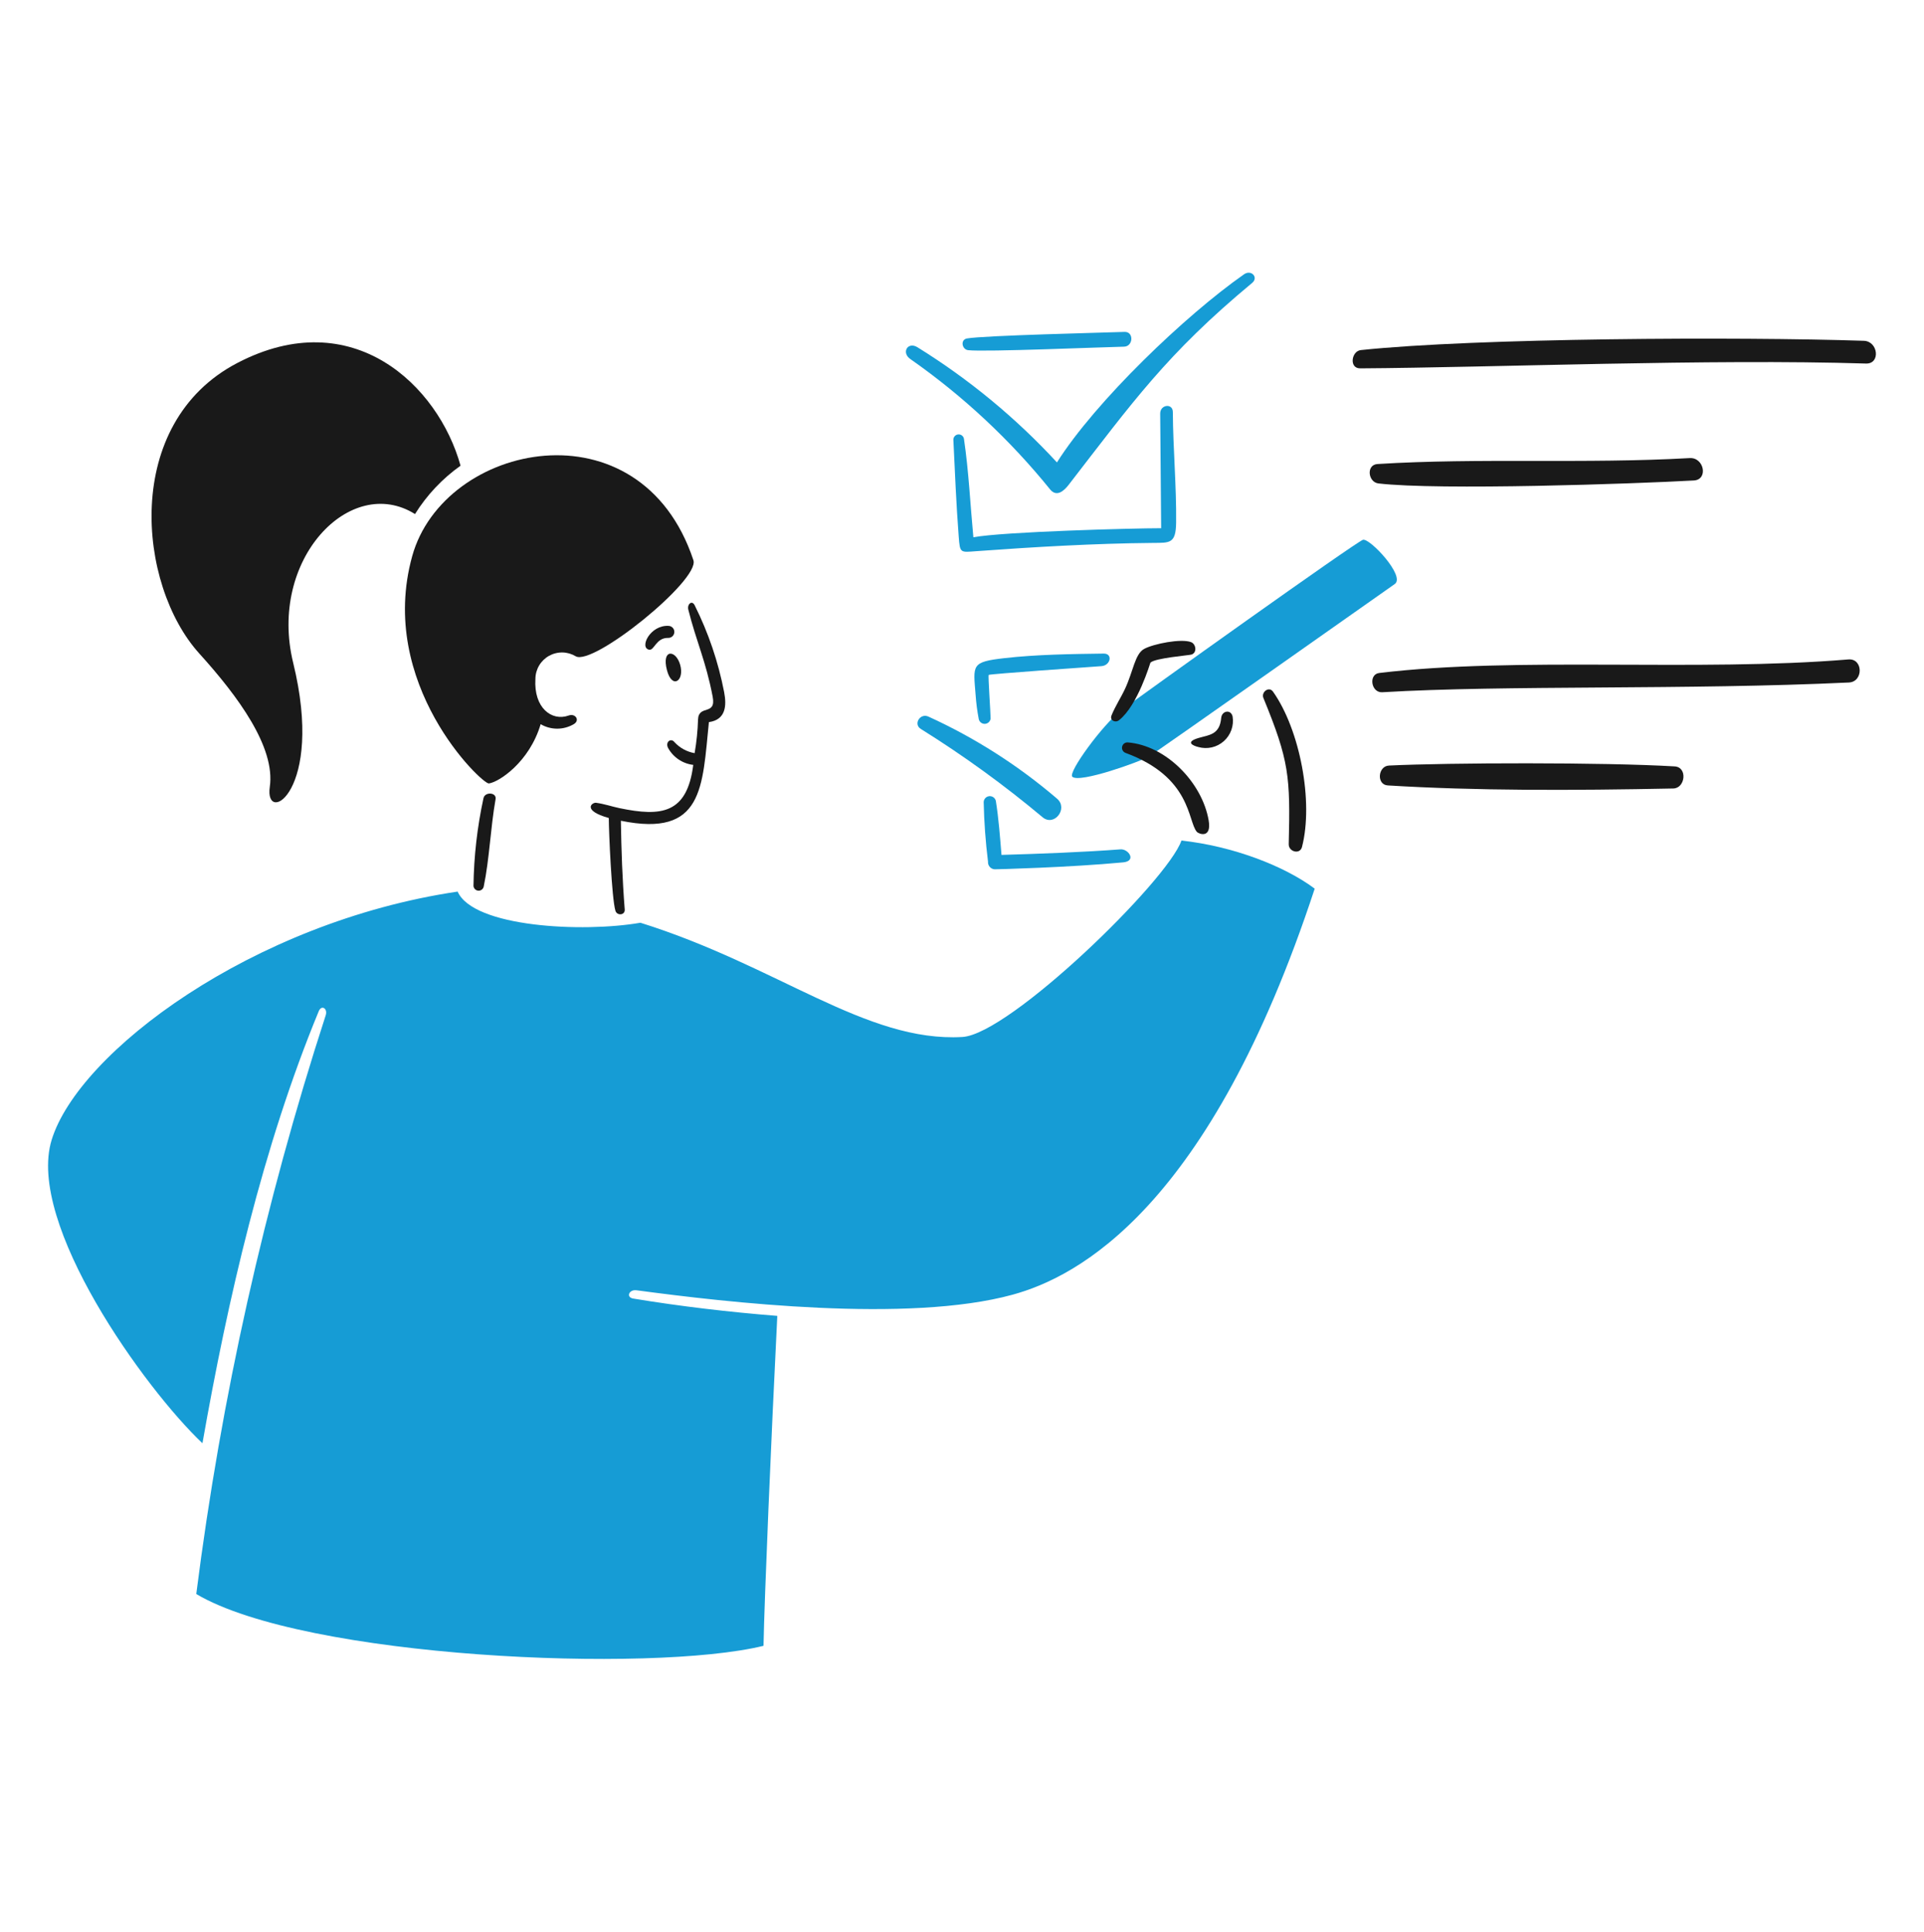 <svg width="260" height="261" viewBox="0 0 260 261" fill="none" xmlns="http://www.w3.org/2000/svg">
<path d="M184.184 72.935C183.274 73.195 153.921 94.163 151.493 96.005C149.064 97.847 144.285 104.354 144.907 104.948C145.869 105.868 154.095 102.89 155.196 102.251C156.297 101.613 186.973 79.953 188.476 78.914C189.979 77.875 185.1 72.676 184.184 72.935Z" fill="#169CD5"/>
<path d="M130.05 140.111C117.042 140.857 105.128 130.491 86.543 124.675C78.743 126.033 63.966 125.282 61.843 120.467C34.06 124.583 10.623 142.177 6.983 154.007C3.495 165.326 19.619 187.696 27.358 195.004C30.774 175.575 35.525 154.887 43.071 136.634C43.453 135.708 44.307 136.275 44.018 137.169C35.75 162.632 29.892 188.816 26.523 215.375C41.214 224.06 88.013 226.088 103.177 222.373C103.3 215.962 104.205 194.445 105.04 177.796C98.525 177.276 92.027 176.516 85.58 175.456C84.55 175.287 85.004 174.198 86.013 174.334C98.137 175.961 122.673 178.812 136.843 174.93C145.553 172.544 163.433 163.36 177.663 120.07C173.547 116.983 166.549 114.318 159.655 113.57C157.773 118.995 136.45 139.743 130.05 140.111Z" fill="#169CD5"/>
<path d="M123.053 48.536C130.136 53.496 136.489 59.424 141.925 66.149C142.787 67.172 143.745 66.367 144.395 65.531C153.035 54.367 157.655 47.815 169.204 38.231C170.114 37.48 169.084 36.38 168.113 37.061C160.198 42.592 148.027 54.246 142.831 62.478C137.28 56.463 130.939 51.23 123.981 46.919C122.648 46.105 121.759 47.676 123.053 48.536Z" fill="#169CD5"/>
<path d="M130.83 47.315C133.073 47.575 149.351 46.887 151.89 46.841C153.156 46.818 153.25 44.795 151.963 44.845C149.401 44.942 132.983 45.322 130.682 45.73C129.739 45.896 129.986 47.215 130.83 47.315Z" fill="#169CD5"/>
<path d="M125.458 96.82C124.329 96.311 123.4 97.849 124.43 98.487C130.19 102.077 135.691 106.066 140.894 110.424C142.465 111.735 144.397 109.237 142.844 107.913C137.598 103.419 131.745 99.685 125.458 96.82Z" fill="#169CD5"/>
<path d="M158.935 70.599C158.991 65.751 158.518 60.555 158.492 55.677C158.492 54.442 156.773 54.649 156.783 55.883C156.826 61.049 156.869 66.211 156.913 71.369C153.034 71.369 135.531 71.844 131.537 72.594C131.116 68.16 130.915 63.69 130.262 59.279C130.229 59.105 130.132 58.949 129.991 58.841C129.85 58.733 129.674 58.681 129.496 58.695C129.319 58.709 129.153 58.788 129.031 58.917C128.908 59.045 128.837 59.215 128.832 59.392C129.039 63.724 129.222 68.149 129.554 72.481C129.73 74.786 129.738 74.632 132.012 74.467C139.885 73.894 147.9 73.427 155.793 73.356C158.07 73.334 158.901 73.49 158.935 70.599Z" fill="#169CD5"/>
<path d="M149.148 88.309C144.795 88.365 140.048 88.432 135.719 88.925C131.202 89.445 131.52 89.825 131.84 93.896C131.914 94.967 132.051 96.032 132.251 97.086C132.275 97.284 132.37 97.466 132.519 97.598C132.668 97.73 132.86 97.803 133.059 97.803C133.258 97.803 133.45 97.73 133.599 97.598C133.748 97.466 133.843 97.284 133.867 97.086C133.867 96.345 133.507 91.313 133.607 91.189C133.707 91.066 147.376 90.107 148.836 90.007C150.095 89.919 150.403 88.292 149.148 88.309Z" fill="#169CD5"/>
<path d="M134.575 108.222C134.532 108.025 134.417 107.851 134.254 107.731C134.091 107.612 133.891 107.556 133.689 107.573C133.488 107.591 133.3 107.681 133.16 107.827C133.021 107.973 132.939 108.165 132.93 108.367C132.987 111.061 133.183 113.752 133.516 116.427C133.497 116.68 133.579 116.93 133.744 117.122C133.91 117.315 134.144 117.434 134.397 117.454C134.527 117.464 144.487 117.208 151.771 116.519C153.633 116.343 152.501 114.675 151.41 114.76C146.265 115.15 140.503 115.357 135.337 115.51C135.132 113.008 134.956 110.621 134.575 108.222Z" fill="#169CD5"/>
<path d="M90.369 84.564C87.859 84.411 86.366 87.507 87.715 87.785C88.414 87.93 88.64 86.18 90.256 86.19C90.472 86.205 90.684 86.134 90.848 85.992C91.011 85.85 91.111 85.65 91.126 85.434C91.141 85.218 91.07 85.005 90.928 84.842C90.786 84.679 90.585 84.579 90.369 84.564Z" fill="#191919"/>
<path d="M93.878 81.787C93.503 81.033 92.838 81.646 93.013 82.362C94.117 86.771 95.369 89.227 96.306 94.125C96.811 96.759 94.404 95.153 94.33 97.212C94.283 98.738 94.128 100.258 93.867 101.762C92.824 101.579 91.869 101.059 91.15 100.28C90.688 99.673 89.885 100.219 90.266 101.032C90.608 101.664 91.097 102.204 91.692 102.607C92.286 103.01 92.969 103.264 93.683 103.347C92.85 109.977 89.346 110.357 83.742 109.197C82.712 108.985 81.681 108.619 80.552 108.467C80.005 108.394 78.602 109.496 82.27 110.524C82.27 112.305 82.66 121.392 83.166 123.059C83.38 123.758 84.484 123.675 84.422 122.884C84.097 118.766 83.968 114.918 83.902 110.895C95.082 113.18 94.902 106.337 95.797 97.57C98.102 97.24 98.206 95.333 97.855 93.505C97.068 89.436 95.73 85.494 93.878 81.787Z" fill="#191919"/>
<path d="M62.235 62.922C59.245 52.106 47.663 40.91 32.075 49.041C16.487 57.171 18.555 79.049 26.94 88.308C32.208 94.123 37.231 100.986 36.459 106.316C35.687 111.646 43.891 107.015 39.618 89.552C36.203 75.598 47.355 63.992 56.081 69.456C57.681 66.893 59.772 64.672 62.235 62.922Z" fill="#191919"/>
<path d="M77.796 88.67C80.124 90.052 94.596 78.377 93.705 75.694C86.555 54.169 59.965 59.752 55.702 75.147C50.919 92.423 65.158 105.973 66.064 105.855C67.381 105.682 71.524 103.025 73.062 97.848C73.74 98.245 74.51 98.453 75.295 98.453C76.08 98.453 76.85 98.245 77.528 97.848C78.412 97.345 77.773 96.341 76.839 96.678C74.561 97.491 72.106 95.648 72.353 91.719C72.358 91.085 72.531 90.465 72.854 89.92C73.176 89.375 73.637 88.925 74.19 88.615C74.742 88.306 75.367 88.148 76 88.158C76.633 88.167 77.253 88.344 77.796 88.67Z" fill="#191919"/>
<path d="M65.332 107.862C64.488 111.757 64.037 115.726 63.984 119.711C64.001 119.876 64.075 120.03 64.194 120.146C64.313 120.261 64.469 120.331 64.635 120.342C64.8 120.353 64.965 120.305 65.098 120.206C65.231 120.108 65.326 119.965 65.364 119.804C66.151 116.012 66.274 111.922 66.969 107.98C67.134 107.039 65.509 106.947 65.332 107.862Z" fill="#191919"/>
<path d="M91.912 89.811C91.319 87.749 89.367 87.659 90.132 90.562C90.829 93.191 92.537 91.979 91.912 89.811Z" fill="#191919"/>
<path d="M155.465 89.532C156.085 88.908 160.665 88.551 161.012 88.441C161.801 88.181 161.619 87.02 160.96 86.764C159.633 86.244 155.877 86.99 154.621 87.674C153.365 88.358 153.155 90.65 152.038 93.056C151.465 94.291 150.696 95.427 150.196 96.688C149.953 97.303 150.695 97.728 151.226 97.306C153.757 95.311 155.434 89.563 155.465 89.532Z" fill="#191919"/>
<path d="M152.389 100.309C152.216 100.301 152.046 100.354 151.908 100.459C151.771 100.564 151.675 100.715 151.638 100.884C151.601 101.054 151.625 101.23 151.706 101.383C151.787 101.536 151.92 101.656 152.081 101.72C161.037 105.001 160.487 110.972 161.734 112.39C162.003 112.697 163.764 113.352 163.329 110.83C162.45 105.742 157.585 100.719 152.389 100.309Z" fill="#191919"/>
<path d="M170.727 94.297C174.208 102.784 174.38 104.878 174.153 114.057C174.127 115.087 175.67 115.5 175.943 114.447C177.526 108.353 175.673 98.587 172.023 93.444C171.484 92.685 170.405 93.516 170.727 94.297Z" fill="#191919"/>
<path d="M165.026 97.003C164.822 99.309 163.366 99.291 161.939 99.72C160.155 100.256 161.167 100.749 161.939 100.934C162.533 101.102 163.159 101.117 163.761 100.979C164.362 100.841 164.919 100.554 165.38 100.144C165.842 99.734 166.192 99.214 166.4 98.633C166.608 98.052 166.666 97.428 166.569 96.819C166.354 95.802 165.113 96.017 165.026 97.003Z" fill="#191919"/>
<path d="M228.896 64.919C230.872 64.809 230.295 61.783 228.34 61.894C214.213 62.694 199.844 61.842 186.15 62.697C184.59 62.793 184.864 65.155 186.28 65.32C194.445 66.272 220.922 65.37 228.896 64.919Z" fill="#191919"/>
<path d="M251.866 46.045C235.034 45.489 199.541 45.655 183.9 47.301C182.623 47.431 182.273 49.78 183.807 49.771C201.712 49.659 231.23 48.459 252.155 49.121C254.152 49.186 253.823 46.11 251.866 46.045Z" fill="#191919"/>
<path d="M249.777 89.1C229.39 90.79 204.956 88.685 186.378 90.932C184.907 91.11 185.276 93.615 186.789 93.532C203.376 92.54 227.95 93.252 249.858 92.215C251.834 92.115 251.782 88.934 249.777 89.1Z" fill="#191919"/>
<path d="M226.303 103.551C216.772 102.982 195.68 103.044 187.693 103.437C186.2 103.511 185.984 106.028 187.538 106.122C199.434 106.853 212.42 106.815 226.126 106.535C227.743 106.502 228.082 103.656 226.303 103.551Z" fill="#191919"/>
</svg>
